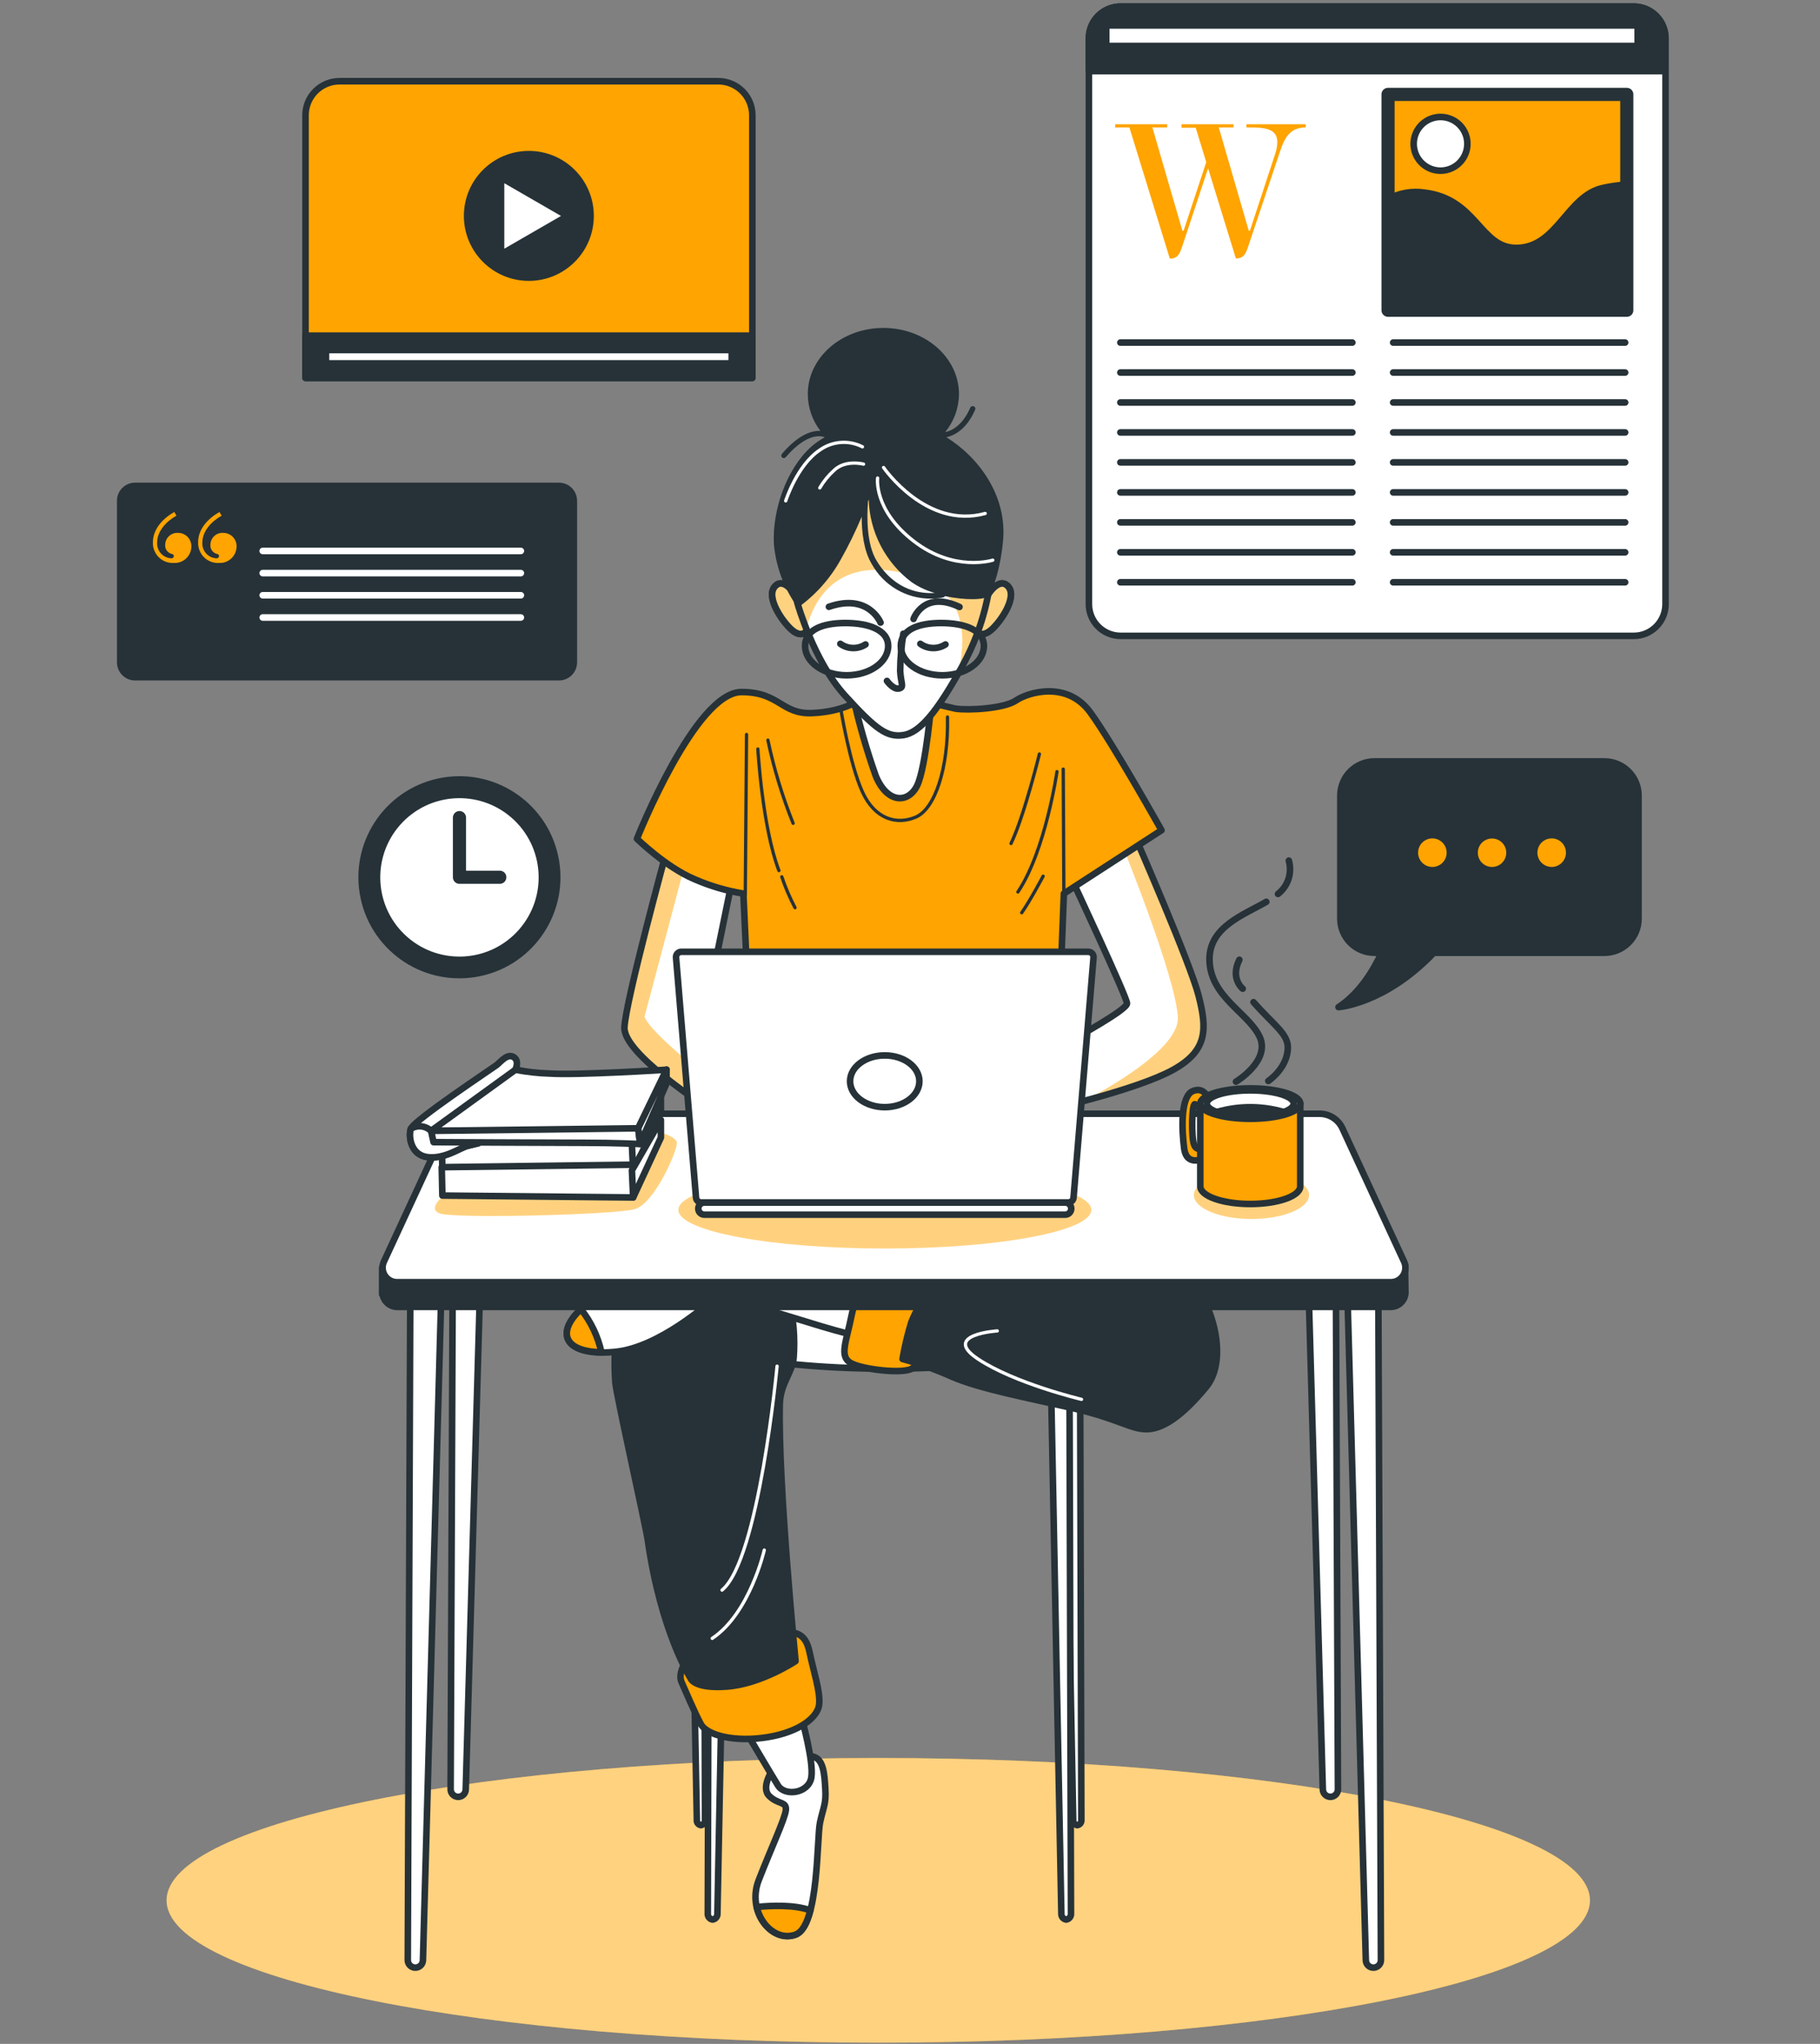 <svg width="277" height="311" viewBox="0 0 277 311" fill="none" xmlns="http://www.w3.org/2000/svg">
<rect x="0" y="0" width="277" height="311" fill="#808080" stroke="none"/>
<path d="M133.67 310.82C193.491 310.82 241.985 301.122 241.985 289.159C241.985 277.196 193.491 267.497 133.67 267.497C73.85 267.497 25.355 277.196 25.355 289.159C25.355 301.122 73.85 310.82 133.67 310.82Z" fill="#FFA400"/>
<path opacity="0.5" d="M133.67 310.82C193.491 310.82 241.985 301.122 241.985 289.159C241.985 277.196 193.491 267.497 133.67 267.497C73.85 267.497 25.355 277.196 25.355 289.159C25.355 301.122 73.85 310.82 133.67 310.82Z" fill="white"/>
<path d="M248.659 1H170.561C167.893 1 165.73 3.163 165.73 5.831V91.923C165.73 94.591 167.893 96.754 170.561 96.754H248.659C251.327 96.754 253.489 94.591 253.489 91.923V5.831C253.489 3.163 251.327 1 248.659 1Z" fill="white" stroke="#263238" stroke-linecap="round" stroke-linejoin="round"/>
<path d="M170.561 1H248.651C249.926 1 251.148 1.506 252.05 2.408C252.951 3.309 253.457 4.532 253.457 5.807V10.821H165.731V5.831C165.727 5.195 165.85 4.566 166.092 3.978C166.333 3.391 166.689 2.857 167.138 2.408C167.587 1.959 168.121 1.603 168.709 1.361C169.296 1.12 169.926 0.997 170.561 1Z" fill="#263238" stroke="#263238" stroke-linecap="round" stroke-linejoin="round"/>
<path d="M170.514 52.125H205.826" stroke="#263238" stroke-linecap="round" stroke-linejoin="round"/>
<path d="M170.514 56.684H205.826" stroke="#263238" stroke-linecap="round" stroke-linejoin="round"/>
<path d="M170.514 61.242H205.826" stroke="#263238" stroke-linecap="round" stroke-linejoin="round"/>
<path d="M170.514 65.8H205.826" stroke="#263238" stroke-linecap="round" stroke-linejoin="round"/>
<path d="M170.514 70.358H205.826" stroke="#263238" stroke-linecap="round" stroke-linejoin="round"/>
<path d="M170.514 74.924H205.826" stroke="#263238" stroke-linecap="round" stroke-linejoin="round"/>
<path d="M170.514 79.483H205.826" stroke="#263238" stroke-linecap="round" stroke-linejoin="round"/>
<path d="M170.514 84.041H205.826" stroke="#263238" stroke-linecap="round" stroke-linejoin="round"/>
<path d="M170.514 88.599H205.826" stroke="#263238" stroke-linecap="round" stroke-linejoin="round"/>
<path d="M212.033 52.125H247.345" stroke="#263238" stroke-linecap="round" stroke-linejoin="round"/>
<path d="M212.033 56.684H247.345" stroke="#263238" stroke-linecap="round" stroke-linejoin="round"/>
<path d="M212.033 61.242H247.345" stroke="#263238" stroke-linecap="round" stroke-linejoin="round"/>
<path d="M212.033 65.8H247.345" stroke="#263238" stroke-linecap="round" stroke-linejoin="round"/>
<path d="M212.033 70.358H247.345" stroke="#263238" stroke-linecap="round" stroke-linejoin="round"/>
<path d="M212.033 74.924H247.345" stroke="#263238" stroke-linecap="round" stroke-linejoin="round"/>
<path d="M212.033 79.483H247.345" stroke="#263238" stroke-linecap="round" stroke-linejoin="round"/>
<path d="M212.033 84.041H247.345" stroke="#263238" stroke-linecap="round" stroke-linejoin="round"/>
<path d="M212.033 88.599H247.345" stroke="#263238" stroke-linecap="round" stroke-linejoin="round"/>
<path d="M194.13 23.262C194.304 22.721 194.396 22.157 194.402 21.588C194.402 19.513 192.295 19.393 190.228 19.393H189.708V18.904H198.728V19.393C196.381 19.393 195.523 20.891 194.795 23.11L189.988 37.458C189.628 38.523 189.323 39.316 188.194 39.316H188.097L183.868 25.609L179.934 37.49C179.566 38.555 179.261 39.348 178.132 39.348H178.044L171.891 19.393H169.729V18.904H177.643V19.393H175.392L179.958 35.11H180.143L183.587 24.672L181.985 19.433H179.822V18.904H187.745V19.393H185.494L190.06 35.11H190.236L194.13 23.262Z" fill="#FFA400"/>
<path d="M247.595 14.362H211.258V47.207H247.595V14.362Z" fill="#FFA400" stroke="#263238" stroke-width="2" stroke-linecap="round" stroke-linejoin="round"/>
<path d="M247.594 28.093C246.375 28.162 245.164 28.331 243.973 28.598C238.453 29.799 237.011 37.722 230.771 37.722C225.243 37.722 224.771 30.28 216.848 29.319C214.92 29.015 212.946 29.364 211.24 30.312V47.207H247.594V28.093Z" fill="#263238" stroke="#263238" stroke-linecap="round" stroke-linejoin="round"/>
<path d="M223.329 21.876C223.331 22.685 223.092 23.476 222.644 24.149C222.196 24.822 221.558 25.347 220.811 25.657C220.064 25.968 219.242 26.049 218.449 25.892C217.655 25.734 216.927 25.345 216.355 24.773C215.783 24.201 215.394 23.473 215.236 22.68C215.079 21.886 215.161 21.064 215.471 20.317C215.781 19.57 216.306 18.932 216.979 18.484C217.652 18.036 218.443 17.797 219.252 17.799C220.333 17.799 221.37 18.228 222.135 18.993C222.9 19.758 223.329 20.795 223.329 21.876Z" fill="white" stroke="#263238" stroke-linecap="round" stroke-linejoin="round"/>
<path d="M249.253 3.876H168.367V6.992H249.253V3.876Z" fill="white" stroke="#263238" stroke-linecap="round" stroke-linejoin="round"/>
<path d="M244.204 115.86H209.188C207.811 115.86 206.491 116.407 205.518 117.38C204.544 118.354 203.997 119.674 203.997 121.051V139.78C203.997 141.157 204.544 142.477 205.518 143.451C206.491 144.424 207.811 144.971 209.188 144.971H210.262C209.172 147.375 207.057 151.06 203.717 153.246C203.717 153.246 210.822 152.75 218.224 144.971H244.188C245.564 144.971 246.885 144.424 247.858 143.451C248.832 142.477 249.379 141.157 249.379 139.78V121.051C249.379 119.677 248.834 118.359 247.864 117.386C246.894 116.413 245.578 115.864 244.204 115.86Z" fill="#263238" stroke="#263238" stroke-linecap="round" stroke-linejoin="round"/>
<path d="M220.677 129.751C220.679 129.221 220.523 128.702 220.23 128.261C219.936 127.82 219.519 127.476 219.029 127.272C218.54 127.069 218.002 127.015 217.482 127.118C216.962 127.221 216.485 127.476 216.11 127.851C215.735 128.225 215.48 128.703 215.377 129.223C215.274 129.742 215.328 130.281 215.531 130.77C215.735 131.259 216.079 131.677 216.52 131.971C216.962 132.264 217.48 132.42 218.01 132.418C218.717 132.416 219.394 132.134 219.894 131.635C220.394 131.135 220.675 130.457 220.677 129.751Z" fill="#FFA400" stroke="#263238" stroke-linecap="round" stroke-linejoin="round"/>
<path d="M229.753 129.751C229.753 129.223 229.597 128.707 229.304 128.269C229.011 127.83 228.594 127.488 228.106 127.286C227.619 127.084 227.083 127.031 226.565 127.134C226.048 127.237 225.572 127.491 225.199 127.864C224.826 128.237 224.572 128.713 224.469 129.23C224.366 129.748 224.419 130.284 224.621 130.771C224.823 131.259 225.165 131.676 225.604 131.969C226.042 132.262 226.558 132.418 227.086 132.418C227.792 132.416 228.47 132.134 228.97 131.635C229.469 131.135 229.751 130.457 229.753 129.751Z" fill="#FFA400" stroke="#263238" stroke-linecap="round" stroke-linejoin="round"/>
<path d="M238.838 129.751C238.839 129.221 238.684 128.703 238.391 128.262C238.098 127.821 237.68 127.477 237.191 127.273C236.703 127.069 236.164 127.015 235.645 127.117C235.125 127.22 234.648 127.474 234.273 127.848C233.898 128.222 233.642 128.698 233.538 129.218C233.434 129.737 233.487 130.275 233.689 130.765C233.891 131.254 234.234 131.672 234.675 131.967C235.115 132.261 235.632 132.418 236.162 132.418C236.87 132.416 237.548 132.135 238.049 131.635C238.55 131.135 238.833 130.458 238.838 129.751Z" fill="#FFA400" stroke="#263238" stroke-linecap="round" stroke-linejoin="round"/>
<path d="M51.651 12.359H109.329C110.702 12.359 112.018 12.905 112.988 13.875C113.959 14.846 114.504 16.162 114.504 17.535V57.517H46.5V17.535C46.5 16.166 47.042 14.854 48.007 13.884C48.972 12.914 50.283 12.366 51.651 12.359Z" fill="#FFA400" stroke="#263238" stroke-linecap="round" stroke-linejoin="round"/>
<path d="M114.472 51.068H46.5V57.493H114.472V51.068Z" fill="#263238" stroke="#263238" stroke-linecap="round" stroke-linejoin="round"/>
<path d="M111.363 53.263H49.615V55.298H111.363V53.263Z" fill="white" stroke="#263238" stroke-linecap="round" stroke-linejoin="round"/>
<path d="M80.49 42.24C85.675 42.24 89.879 38.036 89.879 32.851C89.879 27.666 85.675 23.462 80.49 23.462C75.305 23.462 71.102 27.666 71.102 32.851C71.102 38.036 75.305 42.24 80.49 42.24Z" fill="#263238" stroke="#263238" stroke-linecap="round" stroke-linejoin="round"/>
<path d="M76.252 27.011L86.386 32.859L76.252 38.707V27.011Z" fill="white" stroke="#263238" stroke-linecap="round" stroke-linejoin="round"/>
<path d="M85.071 73.939H20.56C19.312 73.939 18.301 74.95 18.301 76.198V100.783C18.301 102.031 19.312 103.042 20.56 103.042H85.071C86.319 103.042 87.33 102.031 87.33 100.783V76.198C87.33 74.95 86.319 73.939 85.071 73.939Z" fill="#263238" stroke="#263238" stroke-linecap="round" stroke-linejoin="round"/>
<path d="M26.52 77.904L26.857 78.465C25.335 79.314 23.917 80.804 23.917 82.551C23.897 82.851 23.938 83.151 24.036 83.436C24.134 83.72 24.288 83.981 24.489 84.205C24.69 84.429 24.933 84.611 25.205 84.739C25.477 84.868 25.771 84.941 26.072 84.954C26.296 84.954 26.448 84.842 26.448 84.617C26.448 84.393 26.336 84.321 26.112 84.281C25.809 84.199 25.546 84.012 25.368 83.754C25.191 83.496 25.11 83.183 25.142 82.871C25.148 82.622 25.204 82.377 25.308 82.151C25.411 81.925 25.56 81.722 25.744 81.555C25.928 81.388 26.145 81.26 26.38 81.179C26.616 81.098 26.865 81.066 27.113 81.085C27.383 81.085 27.65 81.141 27.898 81.246C28.146 81.352 28.371 81.507 28.558 81.701C28.746 81.895 28.892 82.125 28.989 82.377C29.087 82.629 29.132 82.898 29.124 83.167C29.12 83.507 29.048 83.841 28.911 84.152C28.775 84.462 28.578 84.742 28.331 84.975C28.084 85.207 27.793 85.388 27.475 85.505C27.157 85.623 26.819 85.675 26.48 85.659C26.059 85.686 25.637 85.625 25.241 85.478C24.846 85.332 24.485 85.104 24.183 84.81C23.881 84.515 23.644 84.16 23.488 83.769C23.331 83.376 23.259 82.956 23.276 82.535C23.252 80.508 24.814 78.874 26.52 77.904ZM33.401 77.904L33.738 78.465C32.208 79.314 30.798 80.804 30.798 82.551C30.777 82.851 30.817 83.152 30.915 83.437C31.013 83.721 31.167 83.983 31.368 84.207C31.569 84.431 31.812 84.613 32.085 84.741C32.357 84.869 32.652 84.942 32.953 84.954C33.177 84.954 33.329 84.842 33.329 84.617C33.329 84.393 33.217 84.321 32.993 84.281C32.691 84.199 32.427 84.012 32.249 83.754C32.072 83.496 31.992 83.183 32.024 82.871C32.028 82.622 32.084 82.376 32.187 82.15C32.29 81.923 32.438 81.719 32.623 81.552C32.808 81.385 33.025 81.257 33.26 81.177C33.496 81.096 33.746 81.065 33.994 81.085C34.264 81.085 34.531 81.141 34.779 81.246C35.028 81.352 35.252 81.507 35.44 81.701C35.627 81.895 35.774 82.125 35.871 82.377C35.968 82.629 36.014 82.898 36.005 83.167C36 83.506 35.927 83.84 35.791 84.15C35.654 84.46 35.457 84.74 35.21 84.972C34.964 85.204 34.673 85.385 34.355 85.503C34.038 85.621 33.7 85.674 33.361 85.659C32.941 85.685 32.519 85.622 32.124 85.476C31.729 85.329 31.369 85.101 31.067 84.807C30.765 84.513 30.528 84.158 30.372 83.767C30.215 83.376 30.142 82.956 30.157 82.535C30.125 80.508 31.687 78.874 33.401 77.904Z" fill="#FFA400"/>
<path d="M39.986 83.832H79.272" stroke="white" stroke-linecap="round" stroke-linejoin="round"/>
<path d="M39.986 87.205H79.272" stroke="white" stroke-linecap="round" stroke-linejoin="round"/>
<path d="M39.986 90.578H79.272" stroke="white" stroke-linecap="round" stroke-linejoin="round"/>
<path d="M39.986 93.958H79.272" stroke="white" stroke-linecap="round" stroke-linejoin="round"/>
<path d="M72.32 148.167C80.429 146.844 85.929 139.198 84.606 131.089C83.282 122.98 75.636 117.48 67.528 118.803C59.419 120.127 53.919 127.773 55.242 135.882C56.566 143.99 64.212 149.491 72.32 148.167Z" fill="#263238" stroke="#263238" stroke-linecap="round" stroke-linejoin="round"/>
<path d="M79.36 141.786C83.935 136.576 83.421 128.645 78.212 124.07C73.002 119.495 65.071 120.01 60.496 125.219C55.922 130.428 56.436 138.36 61.645 142.934C66.854 147.509 74.786 146.995 79.36 141.786Z" fill="white" stroke="#263238" stroke-linecap="round" stroke-linejoin="round"/>
<path d="M69.93 124.407V133.484H76.066" stroke="#263238" stroke-width="2" stroke-linecap="round" stroke-linejoin="round"/>
<path d="M163 133.516C163 133.516 171.531 151.724 171.531 152.686C171.531 153.647 163.961 157.765 162.519 158.63C161.401 159.267 160.248 159.842 159.066 160.352L159.932 168.788C159.932 168.788 172.965 165.816 178.429 162.844C183.892 159.871 183.7 156.515 182.434 151.532C181.168 146.549 172.749 127.291 172.749 127.291L163 133.516Z" fill="white"/>
<g style="mix-blend-mode:multiply" opacity="0.5">
<path d="M178.406 162.844C183.87 159.871 183.678 156.515 182.412 151.532C181.146 146.549 172.727 127.291 172.727 127.291L171.365 128.156L170.932 128.958C170.932 128.958 178.791 148.248 179.264 154.672C179.584 158.99 170.892 164.374 165.148 167.45C169.41 166.32 175.21 164.582 178.406 162.844Z" fill="#FFA400"/>
</g>
<path d="M163 133.516C163 133.516 171.531 151.724 171.531 152.686C171.531 153.647 163.961 157.765 162.519 158.63C161.401 159.267 160.248 159.842 159.066 160.352L159.932 168.788C159.932 168.788 172.965 165.816 178.429 162.844C183.892 159.871 183.7 156.515 182.434 151.532C181.168 146.549 172.749 127.291 172.749 127.291L163 133.516Z" stroke="#263238" stroke-linecap="round" stroke-linejoin="round"/>
<path d="M101.446 129.494C101.446 129.494 95.221 152.301 95.037 156.331C94.853 160.36 107.398 168.307 107.855 168.788C108.311 169.268 107.142 154.929 107.142 154.929L111.395 134.101L101.446 129.494Z" fill="white"/>
<g style="mix-blend-mode:multiply" opacity="0.5">
<path d="M104.298 131.361L104.162 130.744L101.446 129.494C101.446 129.494 95.221 152.301 95.037 156.331C94.853 160.36 107.398 168.307 107.855 168.788C108.039 168.98 107.967 166.833 107.814 164.181C104.081 161.017 98.722 156.563 98.097 154.688" fill="#FFA400"/>
</g>
<path d="M101.446 129.494C101.446 129.494 95.221 152.301 95.037 156.331C94.853 160.36 107.398 168.307 107.855 168.788C108.311 169.268 107.142 154.929 107.142 154.929L111.395 134.101L101.446 129.494Z" stroke="#263238" stroke-linecap="round" stroke-linejoin="round"/>
<path d="M130.677 106.583C130.677 106.583 128.274 108.314 123.587 108.506C118.901 108.698 118.677 105.301 112.853 105.301C105.795 105.301 96.943 127.628 96.943 127.628C96.943 127.628 101.349 131.946 105.667 133.764C108.056 134.81 110.567 135.551 113.141 135.967L113.814 150.635H161.351L161.919 135.967L176.78 126.33C176.78 126.33 169.49 113.296 165.949 108.41C162.408 103.523 156.456 105.342 154.638 106.583C152.819 107.825 147.428 108.121 145.441 107.833C142.849 107.259 140.288 106.556 137.767 105.726C137.767 105.726 134.707 103.179 130.677 106.583Z" fill="#FFA400" stroke="#263238" stroke-linecap="round" stroke-linejoin="round"/>
<path d="M113.622 111.758L113.43 136.103" stroke="#263238" stroke-width="0.5" stroke-linecap="round" stroke-linejoin="round"/>
<path d="M115.344 113.969C115.344 113.969 116.017 125.849 118.548 132.466" stroke="#263238" stroke-width="0.5" stroke-linecap="round" stroke-linejoin="round"/>
<path d="M118.988 133.42C119.535 135.034 120.207 136.604 120.999 138.114" stroke="#263238" stroke-width="0.5" stroke-linecap="round" stroke-linejoin="round"/>
<path d="M116.873 112.623C117.782 116.943 119.066 121.176 120.71 125.273" stroke="#263238" stroke-width="0.5" stroke-linecap="round" stroke-linejoin="round"/>
<path d="M158.195 114.73C158.195 114.73 155.896 124.127 153.877 128.349" stroke="#263238" stroke-width="0.5" stroke-linecap="round" stroke-linejoin="round"/>
<path d="M161.918 136.007L161.822 117.029" stroke="#263238" stroke-width="0.5" stroke-linecap="round" stroke-linejoin="round"/>
<path d="M160.87 117.414C160.87 117.414 159.139 129.43 154.926 135.719" stroke="#263238" stroke-width="0.5" stroke-linecap="round" stroke-linejoin="round"/>
<path d="M158.762 133.323C158.762 133.323 156.84 136.968 155.502 138.883" stroke="#263238" stroke-width="0.5" stroke-linecap="round" stroke-linejoin="round"/>
<path d="M127.992 108.025C127.992 108.025 129.338 116.268 131.253 120.482C133.167 124.696 136.524 125.561 139.4 124.319C142.276 123.078 144.382 116.933 144.206 109.099" stroke="#263238" stroke-width="0.5" stroke-linecap="round" stroke-linejoin="round"/>
<path d="M121.192 90.77C121.192 90.77 119.365 87.614 117.931 89.24C116.497 90.866 119.085 94.607 120.519 95.849C121.953 97.09 123.01 96.329 122.922 94.992C122.834 93.654 121.192 90.77 121.192 90.77Z" fill="#FFA400" stroke="#263238" stroke-linecap="round" stroke-linejoin="round"/>
<path opacity="0.5" d="M121.192 90.77C121.192 90.77 119.365 87.614 117.931 89.24C116.497 90.866 119.085 94.607 120.519 95.849C121.953 97.09 123.01 96.329 122.922 94.992C122.834 93.654 121.192 90.77 121.192 90.77Z" fill="white"/>
<path d="M121.192 90.77C121.192 90.77 119.365 87.614 117.931 89.24C116.497 90.866 119.085 94.607 120.519 95.849C121.953 97.09 123.01 96.329 122.922 94.992C122.834 93.654 121.192 90.77 121.192 90.77Z" stroke="#263238" stroke-linecap="round" stroke-linejoin="round"/>
<path d="M150.182 90.77C150.182 90.77 152 87.614 153.442 89.24C154.884 90.866 152.289 94.607 150.855 95.849C149.421 97.09 148.355 96.329 148.451 94.992C148.547 93.654 150.182 90.77 150.182 90.77Z" fill="#FFA400" stroke="#263238" stroke-linecap="round" stroke-linejoin="round"/>
<path opacity="0.5" d="M150.182 90.77C150.182 90.77 152 87.614 153.442 89.24C154.884 90.866 152.289 94.607 150.855 95.849C149.421 97.09 148.355 96.329 148.451 94.992C148.547 93.654 150.182 90.77 150.182 90.77Z" fill="white"/>
<path d="M150.182 90.77C150.182 90.77 152 87.614 153.442 89.24C154.884 90.866 152.289 94.607 150.855 95.849C149.421 97.09 148.355 96.329 148.451 94.992C148.547 93.654 150.182 90.77 150.182 90.77Z" stroke="#263238" stroke-linecap="round" stroke-linejoin="round"/>
<path d="M129.811 105.918C130.715 110.009 131.868 114.04 133.263 117.991C134.994 122.301 138.246 122.301 139.592 119.521C140.938 116.741 141.795 106.383 141.795 106.383C141.795 106.383 132.783 107.641 129.811 105.918Z" fill="white" stroke="#263238" stroke-linecap="round" stroke-linejoin="round"/>
<path d="M121.383 91.827C121.383 91.827 123.875 100.639 128.593 105.822C133.311 111.005 135.002 112.231 137.509 111.854C140.017 111.478 142.684 108.217 146.417 101.44C150.15 94.663 150.423 89.464 150.735 88.983C151.047 88.503 149.934 78.922 144.599 74.796C139.263 70.671 133.287 68.86 128.112 73.362C122.937 77.864 119.653 85.21 121.383 91.827Z" fill="white"/>
<g style="mix-blend-mode:multiply" opacity="0.5">
<path d="M144.575 74.764C139.208 70.647 133.264 68.828 128.089 73.33C122.913 77.832 119.653 85.21 121.383 91.827C121.383 91.827 121.856 93.525 122.793 95.833C122.791 95.537 122.831 95.243 122.914 94.96C124.059 91.331 127.44 84.305 138.815 87.525C147.851 90.073 146.746 98.02 145.905 102.257L146.393 101.376C150.134 94.575 150.399 89.4 150.711 88.919C151.024 88.439 149.942 78.89 144.575 74.764Z" fill="#FFA400"/>
</g>
<path d="M121.383 91.827C121.383 91.827 123.875 100.639 128.593 105.822C133.311 111.005 135.002 112.231 137.509 111.854C140.017 111.478 142.684 108.217 146.417 101.44C150.15 94.663 150.423 89.464 150.735 88.983C151.047 88.503 149.934 78.922 144.599 74.796C139.263 70.671 133.287 68.86 128.112 73.362C122.937 77.864 119.653 85.21 121.383 91.827Z" stroke="#263238" stroke-linecap="round" stroke-linejoin="round"/>
<path d="M137.486 96.425C137.188 98.297 137.028 100.187 137.005 102.081C137.101 103.996 137.678 104.573 136.813 104.765C135.947 104.957 134.994 103.611 134.994 103.611" stroke="#263238" stroke-linecap="round" stroke-linejoin="round"/>
<path d="M127.896 97.964C128.452 98.365 129.115 98.588 129.8 98.606C130.485 98.623 131.159 98.433 131.734 98.06" stroke="#263238" stroke-linecap="round" stroke-linejoin="round"/>
<path d="M140.072 97.964C140.626 98.364 141.289 98.587 141.972 98.605C142.655 98.622 143.328 98.432 143.901 98.06" stroke="#263238" stroke-linecap="round" stroke-linejoin="round"/>
<path d="M134.017 94.735C134.017 94.735 132.19 90.225 126.158 92.332" stroke="#263238" stroke-linecap="round" stroke-linejoin="round"/>
<path d="M139.039 94.182C139.039 94.182 140.569 89.768 146.033 92.356" stroke="#263238" stroke-linecap="round" stroke-linejoin="round"/>
<path d="M135.178 98.292C135.178 100.759 132.351 102.754 128.858 102.754C125.365 102.754 122.529 100.759 122.529 98.292C122.529 95.825 125.173 94.799 128.666 94.799C132.158 94.799 135.178 95.833 135.178 98.292Z" stroke="#263238" stroke-linecap="round" stroke-linejoin="round"/>
<path d="M149.749 98.292C149.749 100.759 146.913 102.754 143.42 102.754C139.927 102.754 137.1 100.759 137.1 98.292C137.1 95.825 139.735 94.799 143.228 94.799C146.721 94.799 149.749 95.833 149.749 98.292Z" stroke="#263238" stroke-linecap="round" stroke-linejoin="round"/>
<path d="M68.977 175.14L68.584 272.256C68.584 272.562 68.706 272.855 68.922 273.072C69.138 273.288 69.432 273.409 69.738 273.409C70.036 273.41 70.323 273.293 70.537 273.085C70.75 272.877 70.875 272.594 70.883 272.296L73.655 175.276L68.977 175.14Z" fill="white" stroke="#263238" stroke-linecap="round" stroke-linejoin="round"/>
<path d="M62.439 197.843L62.062 298.243C62.062 298.395 62.091 298.545 62.148 298.686C62.206 298.826 62.291 298.954 62.398 299.061C62.505 299.168 62.633 299.253 62.773 299.311C62.914 299.369 63.064 299.398 63.216 299.397C63.514 299.397 63.8 299.282 64.015 299.076C64.23 298.87 64.357 298.589 64.37 298.291L67.133 197.971L62.439 197.843Z" fill="white" stroke="#263238" stroke-linecap="round" stroke-linejoin="round"/>
<path d="M203.239 175.14L203.631 272.256C203.632 272.407 203.603 272.557 203.546 272.697C203.489 272.837 203.405 272.964 203.299 273.071C203.192 273.178 203.065 273.263 202.926 273.321C202.786 273.38 202.637 273.409 202.486 273.409C202.187 273.41 201.899 273.294 201.684 273.086C201.469 272.878 201.343 272.595 201.332 272.296L198.568 175.276L203.239 175.14Z" fill="white" stroke="#263238" stroke-linecap="round" stroke-linejoin="round"/>
<path d="M209.784 197.843L210.176 298.243C210.177 298.395 210.148 298.545 210.091 298.686C210.033 298.826 209.948 298.954 209.841 299.061C209.734 299.168 209.606 299.253 209.465 299.311C209.325 299.369 209.175 299.398 209.023 299.397C208.726 299.397 208.44 299.282 208.227 299.075C208.013 298.869 207.888 298.588 207.877 298.291L205.105 197.971L209.784 197.843Z" fill="white" stroke="#263238" stroke-linecap="round" stroke-linejoin="round"/>
<path d="M107.957 202.017L107.724 291.129C107.699 291.352 107.761 291.575 107.897 291.753C108.033 291.931 108.232 292.049 108.453 292.083C108.669 292.053 108.866 291.942 109.003 291.772C109.14 291.602 109.207 291.387 109.19 291.17L110.929 202.121L107.957 202.017Z" fill="white" stroke="#263238" stroke-linecap="round" stroke-linejoin="round"/>
<path d="M164.363 199.149L164.579 276.918C164.598 277.106 164.543 277.295 164.427 277.444C164.311 277.593 164.141 277.691 163.954 277.719C163.768 277.691 163.599 277.592 163.484 277.443C163.369 277.294 163.317 277.106 163.337 276.918L161.855 199.213L164.363 199.149Z" fill="white" stroke="#263238" stroke-linecap="round" stroke-linejoin="round"/>
<path d="M107.084 199.149L107.3 276.918C107.318 277.106 107.264 277.295 107.148 277.444C107.031 277.593 106.862 277.691 106.675 277.719C106.489 277.691 106.32 277.592 106.205 277.443C106.09 277.294 106.037 277.106 106.058 276.918L104.576 199.213L107.084 199.149Z" fill="white" stroke="#263238" stroke-linecap="round" stroke-linejoin="round"/>
<path d="M162.753 202.017L163.001 291.129C163.027 291.352 162.965 291.575 162.829 291.753C162.693 291.931 162.493 292.049 162.272 292.083C162.057 292.051 161.862 291.939 161.725 291.77C161.589 291.601 161.521 291.387 161.535 291.17L159.797 202.121L162.753 202.017Z" fill="white" stroke="#263238" stroke-linecap="round" stroke-linejoin="round"/>
<path d="M134.963 208.257C154.651 208.257 170.611 204.61 170.611 200.11C170.611 195.611 154.651 191.963 134.963 191.963C115.275 191.963 99.314 195.611 99.314 200.11C99.314 204.61 115.275 208.257 134.963 208.257Z" fill="white" stroke="#263238" stroke-linecap="round" stroke-linejoin="round"/>
<path d="M117.603 269.268C117.603 269.268 115.736 271.943 117.074 273.273C118.412 274.603 119.742 274.074 119.605 275.412C119.469 276.75 117.338 281.284 115.472 286.091C113.605 290.897 117.474 295.704 121.079 294.374C124.684 293.044 124.284 279.682 124.812 277.279C125.341 274.875 125.75 274.475 125.613 272.208C125.477 269.941 125.349 267.537 123.611 267.265C121.872 266.993 118.404 268.339 117.603 269.268Z" fill="white" stroke="#263238" stroke-linecap="round" stroke-linejoin="round"/>
<path d="M123.331 290.689C120.928 289.776 117.243 289.96 115.168 290.168C115.865 293.188 118.533 295.311 121.08 294.374C122.145 293.981 122.842 292.555 123.331 290.689Z" fill="#FFA400" stroke="#263238" stroke-linecap="round" stroke-linejoin="round"/>
<path d="M113.469 263.396C113.469 263.396 117.338 269.941 118.403 271.671C119.469 273.401 123.082 272.873 123.482 270.469C123.883 268.066 122.008 261.393 122.008 261.393L113.997 263.396H113.469Z" fill="white" stroke="#263238" stroke-linecap="round" stroke-linejoin="round"/>
<path d="M104.257 252.982C104.257 252.982 103.184 254.72 103.721 255.922C104.257 257.123 105.723 260.592 106.661 262.33C107.598 264.069 111.868 265.134 116.802 264.333C121.737 263.532 124.549 261.257 124.685 259.254C124.821 257.252 123.884 254.584 123.211 251.38C122.538 248.175 120.808 248.311 118.405 248.311C116.001 248.311 106.26 251.115 104.257 252.982Z" fill="#FFA400" stroke="#263238" stroke-linecap="round" stroke-linejoin="round"/>
<path d="M118.677 213.729C118.749 210.444 120.648 208.826 120.792 206.575C121.018 203.599 120.772 200.606 120.063 197.707L116.41 192.716C105.9 192.852 98.369 193.028 98.249 193.068C97.849 193.197 97.576 195.472 97.312 197.338C97.312 197.338 92.85 197.907 93.651 210.324C93.763 212.054 98.265 232.073 98.594 234.356C100.596 248.303 105.058 255.289 105.058 255.289C105.058 255.289 105.459 257.027 110.666 256.627C115.873 256.226 121.08 252.757 121.08 252.757C121.08 252.757 118.405 225.609 118.677 213.729Z" fill="#263238" stroke="#263238" stroke-linecap="round" stroke-linejoin="round"/>
<path d="M96.591 195.304C96.591 195.304 91.071 196.105 87.691 199.966C84.31 203.827 87.178 206.375 93.747 205.686C100.316 204.997 107.894 198.276 108.214 197.915C108.535 197.555 101.365 192.988 96.591 195.304Z" fill="white" stroke="#263238" stroke-linecap="round" stroke-linejoin="round"/>
<path d="M106.387 197.707C109.904 197.888 113.393 198.425 116.801 199.309C121.343 200.647 129.354 203.314 131.221 203.314C133.087 203.314 132.559 196.369 132.559 195.039C132.559 193.709 108.526 192.9 105.586 192.9C102.646 192.9 106.387 197.707 106.387 197.707Z" fill="white" stroke="#263238" stroke-linecap="round" stroke-linejoin="round"/>
<path d="M132.558 195.039C132.558 195.039 130.419 196.105 129.618 200.11C128.817 204.115 127.751 206.254 129.353 207.32C130.955 208.385 137.901 209.186 138.966 208.121C140.032 207.055 142.972 201.712 143.508 198.244C144.045 194.775 132.558 195.039 132.558 195.039Z" fill="#FFA400" stroke="#263238" stroke-linecap="round" stroke-linejoin="round"/>
<path d="M141.635 196.369C140.393 197.794 139.402 199.419 138.703 201.175C138.137 203.014 137.69 204.887 137.365 206.783C139.921 207.484 142.42 208.378 144.839 209.459C149.117 211.325 156.327 212.663 163.264 214.265C170.202 215.867 172.076 217.47 174.48 217.47C176.883 217.47 179.823 215.595 183.564 211.061C187.305 206.527 184.093 196.906 180.36 193.966C176.626 191.026 156.591 188.63 153.924 189.432C151.256 190.233 141.635 196.369 141.635 196.369Z" fill="#263238" stroke="#263238" stroke-linecap="round" stroke-linejoin="round"/>
<path d="M91.535 205.758C91.008 203.361 89.939 201.117 88.411 199.197C88.163 199.429 87.922 199.669 87.69 199.934C84.718 203.314 86.577 205.718 91.535 205.758Z" fill="#FFA400" stroke="#263238" stroke-linecap="round" stroke-linejoin="round"/>
<path d="M118.268 207.873C118.268 207.873 115.512 237.361 109.889 241.951" stroke="white" stroke-width="0.5" stroke-linecap="round" stroke-linejoin="round"/>
<path d="M116.321 235.863C116.321 235.863 114.134 245.476 108.398 249.297" stroke="white" stroke-width="0.5" stroke-linecap="round" stroke-linejoin="round"/>
<path d="M151.784 202.513C151.784 202.513 143.236 203.05 148.844 206.783C154.452 210.516 164.601 212.927 164.601 212.927" stroke="white" stroke-width="0.5" stroke-linecap="round" stroke-linejoin="round"/>
<path d="M213.837 192.412L210.953 189.816L204.288 175.397C203.972 174.741 203.476 174.188 202.857 173.804C202.239 173.419 201.524 173.219 200.796 173.226H71.34C70.61 173.217 69.894 173.417 69.274 173.801C68.654 174.186 68.156 174.739 67.839 175.397L59.532 193.357L58.162 192.852V196.962L58.226 196.914C58.308 197.462 58.586 197.962 59.009 198.32C59.432 198.678 59.971 198.87 60.525 198.86H211.602C212.186 198.874 212.752 198.66 213.181 198.264C213.61 197.868 213.868 197.32 213.901 196.737L213.837 192.412Z" fill="#263238" stroke="#263238" stroke-linecap="round" stroke-linejoin="round"/>
<path d="M211.602 195.103H60.525C60.151 195.118 59.779 195.038 59.445 194.87C59.11 194.702 58.824 194.451 58.613 194.142C58.401 193.833 58.272 193.475 58.236 193.103C58.201 192.73 58.261 192.354 58.41 192.011L67.839 171.639C68.154 170.981 68.652 170.427 69.272 170.042C69.892 169.657 70.61 169.458 71.34 169.468H200.796C201.524 169.46 202.24 169.659 202.859 170.044C203.478 170.429 203.974 170.982 204.288 171.639L213.717 192.011C213.867 192.354 213.927 192.73 213.891 193.103C213.856 193.475 213.726 193.833 213.515 194.142C213.304 194.451 213.017 194.702 212.683 194.87C212.348 195.038 211.976 195.118 211.602 195.103Z" fill="white" stroke="#263238" stroke-linecap="round" stroke-linejoin="round"/>
<g style="mix-blend-mode:multiply" opacity="0.5">
<path d="M68.177 181.421C68.177 181.421 64.756 183.768 66.895 184.625C69.034 185.482 93.619 184.841 96.615 183.984C99.611 183.127 103.024 175.22 103.024 173.939C103.024 172.657 98.714 171.736 97.128 171.663C95.542 171.591 74.585 172.865 74.585 172.865L68.177 181.421Z" fill="#FFA400"/>
</g>
<g style="mix-blend-mode:multiply" opacity="0.5">
<path d="M190.469 185.482C195.309 185.482 199.233 183.854 199.233 181.845C199.233 179.837 195.309 178.208 190.469 178.208C185.629 178.208 181.705 179.837 181.705 181.845C181.705 183.854 185.629 185.482 190.469 185.482Z" fill="#FFA400"/>
</g>
<g style="mix-blend-mode:multiply" opacity="0.5">
<path d="M134.673 189.976C152.029 189.976 166.099 187.344 166.099 184.096C166.099 180.849 152.029 178.216 134.673 178.216C117.316 178.216 103.246 180.849 103.246 184.096C103.246 187.344 117.316 189.976 134.673 189.976Z" fill="#FFA400"/>
</g>
<path d="M184.061 167.538C184.061 167.538 183.484 165.239 181.57 166.008C179.655 166.777 179.847 171.856 180.224 174.732C180.6 177.608 183.196 176.262 183.196 176.262V174.539C183.196 174.539 182.243 175.3 181.762 174.251C181.281 173.202 181.377 167.922 181.858 168.019C182.339 168.115 183.292 169.741 183.292 169.741C183.292 169.741 183.58 169.557 184.061 167.538Z" fill="#FFA400" stroke="#263238" stroke-linecap="round" stroke-linejoin="round"/>
<path d="M182.684 167.922V180.516C182.684 181.998 186.088 183.199 190.294 183.199C194.5 183.199 197.896 181.998 197.896 180.516V167.922H182.684Z" fill="#FFA400" stroke="#263238" stroke-linecap="round" stroke-linejoin="round"/>
<path d="M197.896 167.922C197.896 169.204 194.492 170.238 190.294 170.238C186.096 170.238 182.684 169.204 182.684 167.922C182.684 166.641 186.088 165.607 190.294 165.607C194.5 165.607 197.896 166.649 197.896 167.922Z" fill="white" stroke="#263238" stroke-linecap="round" stroke-linejoin="round"/>
<path d="M196.902 167.922C196.902 169.036 193.938 169.933 190.293 169.933C186.648 169.933 183.676 169.036 183.676 167.922C183.676 166.809 186.64 165.912 190.293 165.912C193.946 165.912 196.902 166.809 196.902 167.922Z" fill="white" stroke="#263238" stroke-linecap="round" stroke-linejoin="round"/>
<path d="M185.189 169.204C188.519 170.176 192.057 170.176 195.387 169.204C192.057 168.232 188.519 168.232 185.189 169.204Z" fill="#263238" stroke="#263238" stroke-linecap="round" stroke-linejoin="round"/>
<path d="M67.231 173.674L67.327 177.984L96.366 178.272V173.29L67.231 173.674Z" fill="white" stroke="#263238" stroke-linecap="round" stroke-linejoin="round"/>
<path d="M96.366 178.272L100.588 169.172V166.488L96.174 174.155L96.366 178.272Z" fill="white" stroke="#263238" stroke-linecap="round" stroke-linejoin="round"/>
<path d="M67.231 177.6L67.327 181.917L96.366 182.206V177.223L67.231 177.6Z" fill="white" stroke="#263238" stroke-linecap="round" stroke-linejoin="round"/>
<path d="M96.366 182.206L100.588 173.097V170.414L96.174 178.08L96.366 182.206Z" fill="white" stroke="#263238" stroke-linecap="round" stroke-linejoin="round"/>
<path d="M78.445 162.747C78.445 162.747 79.118 161.41 78.157 160.833C77.195 160.256 76.146 161.634 75.569 162.074C74.992 162.515 62.92 170.51 62.535 171.76C62.151 173.009 62.535 175.765 65.123 176.069C67.71 176.374 70.01 174.635 71.163 174.347C72.317 174.059 72.765 173.963 72.765 173.963L80.72 163.228L78.445 162.747Z" fill="white" stroke="#263238" stroke-linecap="round" stroke-linejoin="round"/>
<path d="M65.123 176.077C67.711 176.366 70.01 174.644 71.163 174.355C72.317 174.067 72.766 173.971 72.766 173.971L73.054 173.578L65.58 172.056C65.174 171.673 64.651 171.437 64.095 171.385C63.54 171.333 62.982 171.467 62.512 171.768C62.151 173.001 62.536 175.781 65.123 176.077Z" fill="white" stroke="#263238" stroke-linecap="round" stroke-linejoin="round"/>
<path d="M65.603 172.072H88.034C95.035 172.072 97.142 171.687 97.142 171.687L101.452 162.771C101.452 162.771 87.834 163.637 83.628 163.348C81.89 163.298 80.159 163.105 78.453 162.771L65.603 172.072Z" fill="white" stroke="#263238" stroke-linecap="round" stroke-linejoin="round"/>
<path d="M65.603 172.072L65.988 173.794C65.988 173.794 84.197 173.89 88.987 173.89C93.778 173.89 97.423 174.083 97.423 174.083L97.134 171.68L65.603 172.072Z" fill="white" stroke="#263238" stroke-linecap="round" stroke-linejoin="round"/>
<path d="M97.423 174.059L101.445 164.854V162.747L97.135 171.663L97.423 174.059Z" fill="white" stroke="#263238" stroke-linecap="round" stroke-linejoin="round"/>
<path d="M162.119 184.825H107.205C107.083 184.826 106.962 184.803 106.85 184.758C106.737 184.712 106.634 184.644 106.548 184.558C106.462 184.473 106.393 184.371 106.346 184.258C106.299 184.146 106.275 184.026 106.275 183.904C106.275 183.782 106.299 183.662 106.346 183.55C106.393 183.437 106.462 183.335 106.548 183.25C106.634 183.164 106.737 183.096 106.85 183.051C106.962 183.005 107.083 182.982 107.205 182.983H162.119C162.24 182.982 162.361 183.005 162.473 183.051C162.585 183.097 162.687 183.165 162.773 183.25C162.859 183.336 162.926 183.438 162.972 183.55C163.018 183.663 163.041 183.783 163.04 183.904C163.041 184.025 163.018 184.146 162.972 184.258C162.926 184.37 162.859 184.472 162.773 184.558C162.687 184.644 162.585 184.711 162.473 184.757C162.361 184.803 162.24 184.826 162.119 184.825Z" fill="white" stroke="#263238" stroke-linecap="round" stroke-linejoin="round"/>
<path d="M162.583 182.967H106.732C106.527 182.967 106.33 182.889 106.182 182.749C106.033 182.609 105.943 182.418 105.931 182.214L102.894 145.724C102.881 145.611 102.891 145.497 102.925 145.388C102.96 145.28 103.016 145.179 103.092 145.095C103.168 145.01 103.261 144.942 103.365 144.896C103.469 144.85 103.582 144.826 103.696 144.827H165.628C165.741 144.826 165.854 144.85 165.958 144.896C166.062 144.942 166.155 145.01 166.231 145.095C166.307 145.179 166.364 145.28 166.398 145.388C166.432 145.497 166.442 145.611 166.429 145.724L163.392 182.214C163.38 182.419 163.289 182.612 163.139 182.752C162.988 182.892 162.789 182.969 162.583 182.967Z" fill="white" stroke="#263238" stroke-linecap="round" stroke-linejoin="round"/>
<path d="M139.929 164.526C139.929 166.705 137.566 168.467 134.658 168.467C131.75 168.467 129.379 166.705 129.379 164.526C129.379 162.347 131.742 160.592 134.658 160.592C137.574 160.592 139.929 162.355 139.929 164.526Z" fill="white" stroke="#263238" stroke-linecap="round" stroke-linejoin="round"/>
<path d="M194.508 136.023C195.364 135.355 195.967 134.413 196.214 133.356C196.394 132.562 196.375 131.736 196.158 130.952" stroke="#263238" stroke-linecap="round" stroke-linejoin="round"/>
<path d="M188.113 164.59C188.113 164.59 193.441 161.386 191.702 157.725C189.964 154.064 184.084 151.636 184.084 145.933C184.084 141.014 189.315 139.195 192.728 137.225" stroke="#263238" stroke-linecap="round" stroke-linejoin="round"/>
<path d="M193.032 164.486C193.032 164.486 196.004 162.507 196.004 159.367C196.004 157.26 193.753 155.882 190.781 152.493" stroke="#263238" stroke-linecap="round" stroke-linejoin="round"/>
<path d="M189.139 150.443C189.139 150.443 187.193 148.913 188.627 146.037" stroke="#263238" stroke-linecap="round" stroke-linejoin="round"/>
<path d="M144.038 66.529C144.991 66.329 147.034 65.544 148.412 62.347C148.433 62.299 148.445 62.247 148.446 62.194C148.447 62.141 148.437 62.089 148.418 62.04C148.399 61.99 148.37 61.946 148.333 61.908C148.296 61.87 148.252 61.839 148.204 61.819C148.106 61.778 147.996 61.777 147.897 61.816C147.799 61.855 147.719 61.93 147.675 62.027C146.409 64.959 144.599 65.608 143.846 65.752C145.193 64.121 145.937 62.075 145.953 59.96C145.953 54.401 140.802 49.898 134.449 49.898C128.096 49.898 122.945 54.401 122.945 59.96C122.95 61.99 123.626 63.962 124.868 65.568C123.658 65.504 121.616 66.016 119.028 69.036C118.954 69.113 118.913 69.215 118.913 69.321C118.913 69.427 118.954 69.529 119.028 69.605C119.102 69.667 119.196 69.701 119.293 69.701C119.351 69.701 119.408 69.688 119.461 69.663C119.514 69.638 119.56 69.602 119.597 69.557C122.905 65.704 125.092 66.353 125.533 66.529C124.785 66.94 124.084 67.432 123.442 67.995C119.749 71.319 117.498 77.608 117.786 82.847C118.111 86.322 119.37 89.644 121.431 92.46C124.114 90.54 126.338 88.051 127.944 85.17C129.141 83.054 130.211 80.869 131.149 78.625C131.149 80.972 131.453 83.808 132.687 85.835C133.577 87.436 134.88 88.768 136.462 89.693C138.043 90.617 139.843 91.1 141.675 91.09C142.307 91.099 142.939 91.037 143.557 90.906C143.612 90.892 143.663 90.868 143.707 90.833C143.751 90.799 143.787 90.755 143.814 90.706C146.906 91.363 149.982 91.306 150.455 90.65C151.216 89.6 152.297 86.324 152.658 82.318C153.315 75.525 149.037 69.629 144.038 66.529ZM133.432 85.346C131.878 82.807 131.926 78.665 132.11 76.286L132.214 76.014C132.288 78.461 132.912 80.86 134.039 83.033C135.167 85.206 136.769 87.097 138.727 88.567C139.809 89.314 141.008 89.875 142.276 90.225C140.313 90.361 136.276 89.985 133.432 85.346Z" fill="#263238"/>
<path d="M133.569 72.737C133.569 72.737 132.912 77.592 139.081 82.35C145.249 87.109 151.097 85.234 151.097 85.234" stroke="white" stroke-width="0.5" stroke-linecap="round" stroke-linejoin="round"/>
<path d="M134.475 71.135C134.475 71.135 140.971 80.596 149.944 78.129" stroke="white" stroke-width="0.5" stroke-linecap="round" stroke-linejoin="round"/>
<path d="M131.262 67.987C130.237 67.467 129.09 67.238 127.944 67.326C126.798 67.413 125.699 67.814 124.765 68.484C121.312 70.783 119.582 76.214 119.582 76.214" stroke="white" stroke-width="0.5" stroke-linecap="round" stroke-linejoin="round"/>
<path d="M131.429 70.623C131.429 70.623 128.633 69.877 126.903 71.608C126.059 72.372 125.338 73.261 124.764 74.243" stroke="white" stroke-width="0.5" stroke-linecap="round" stroke-linejoin="round"/>
</svg>
